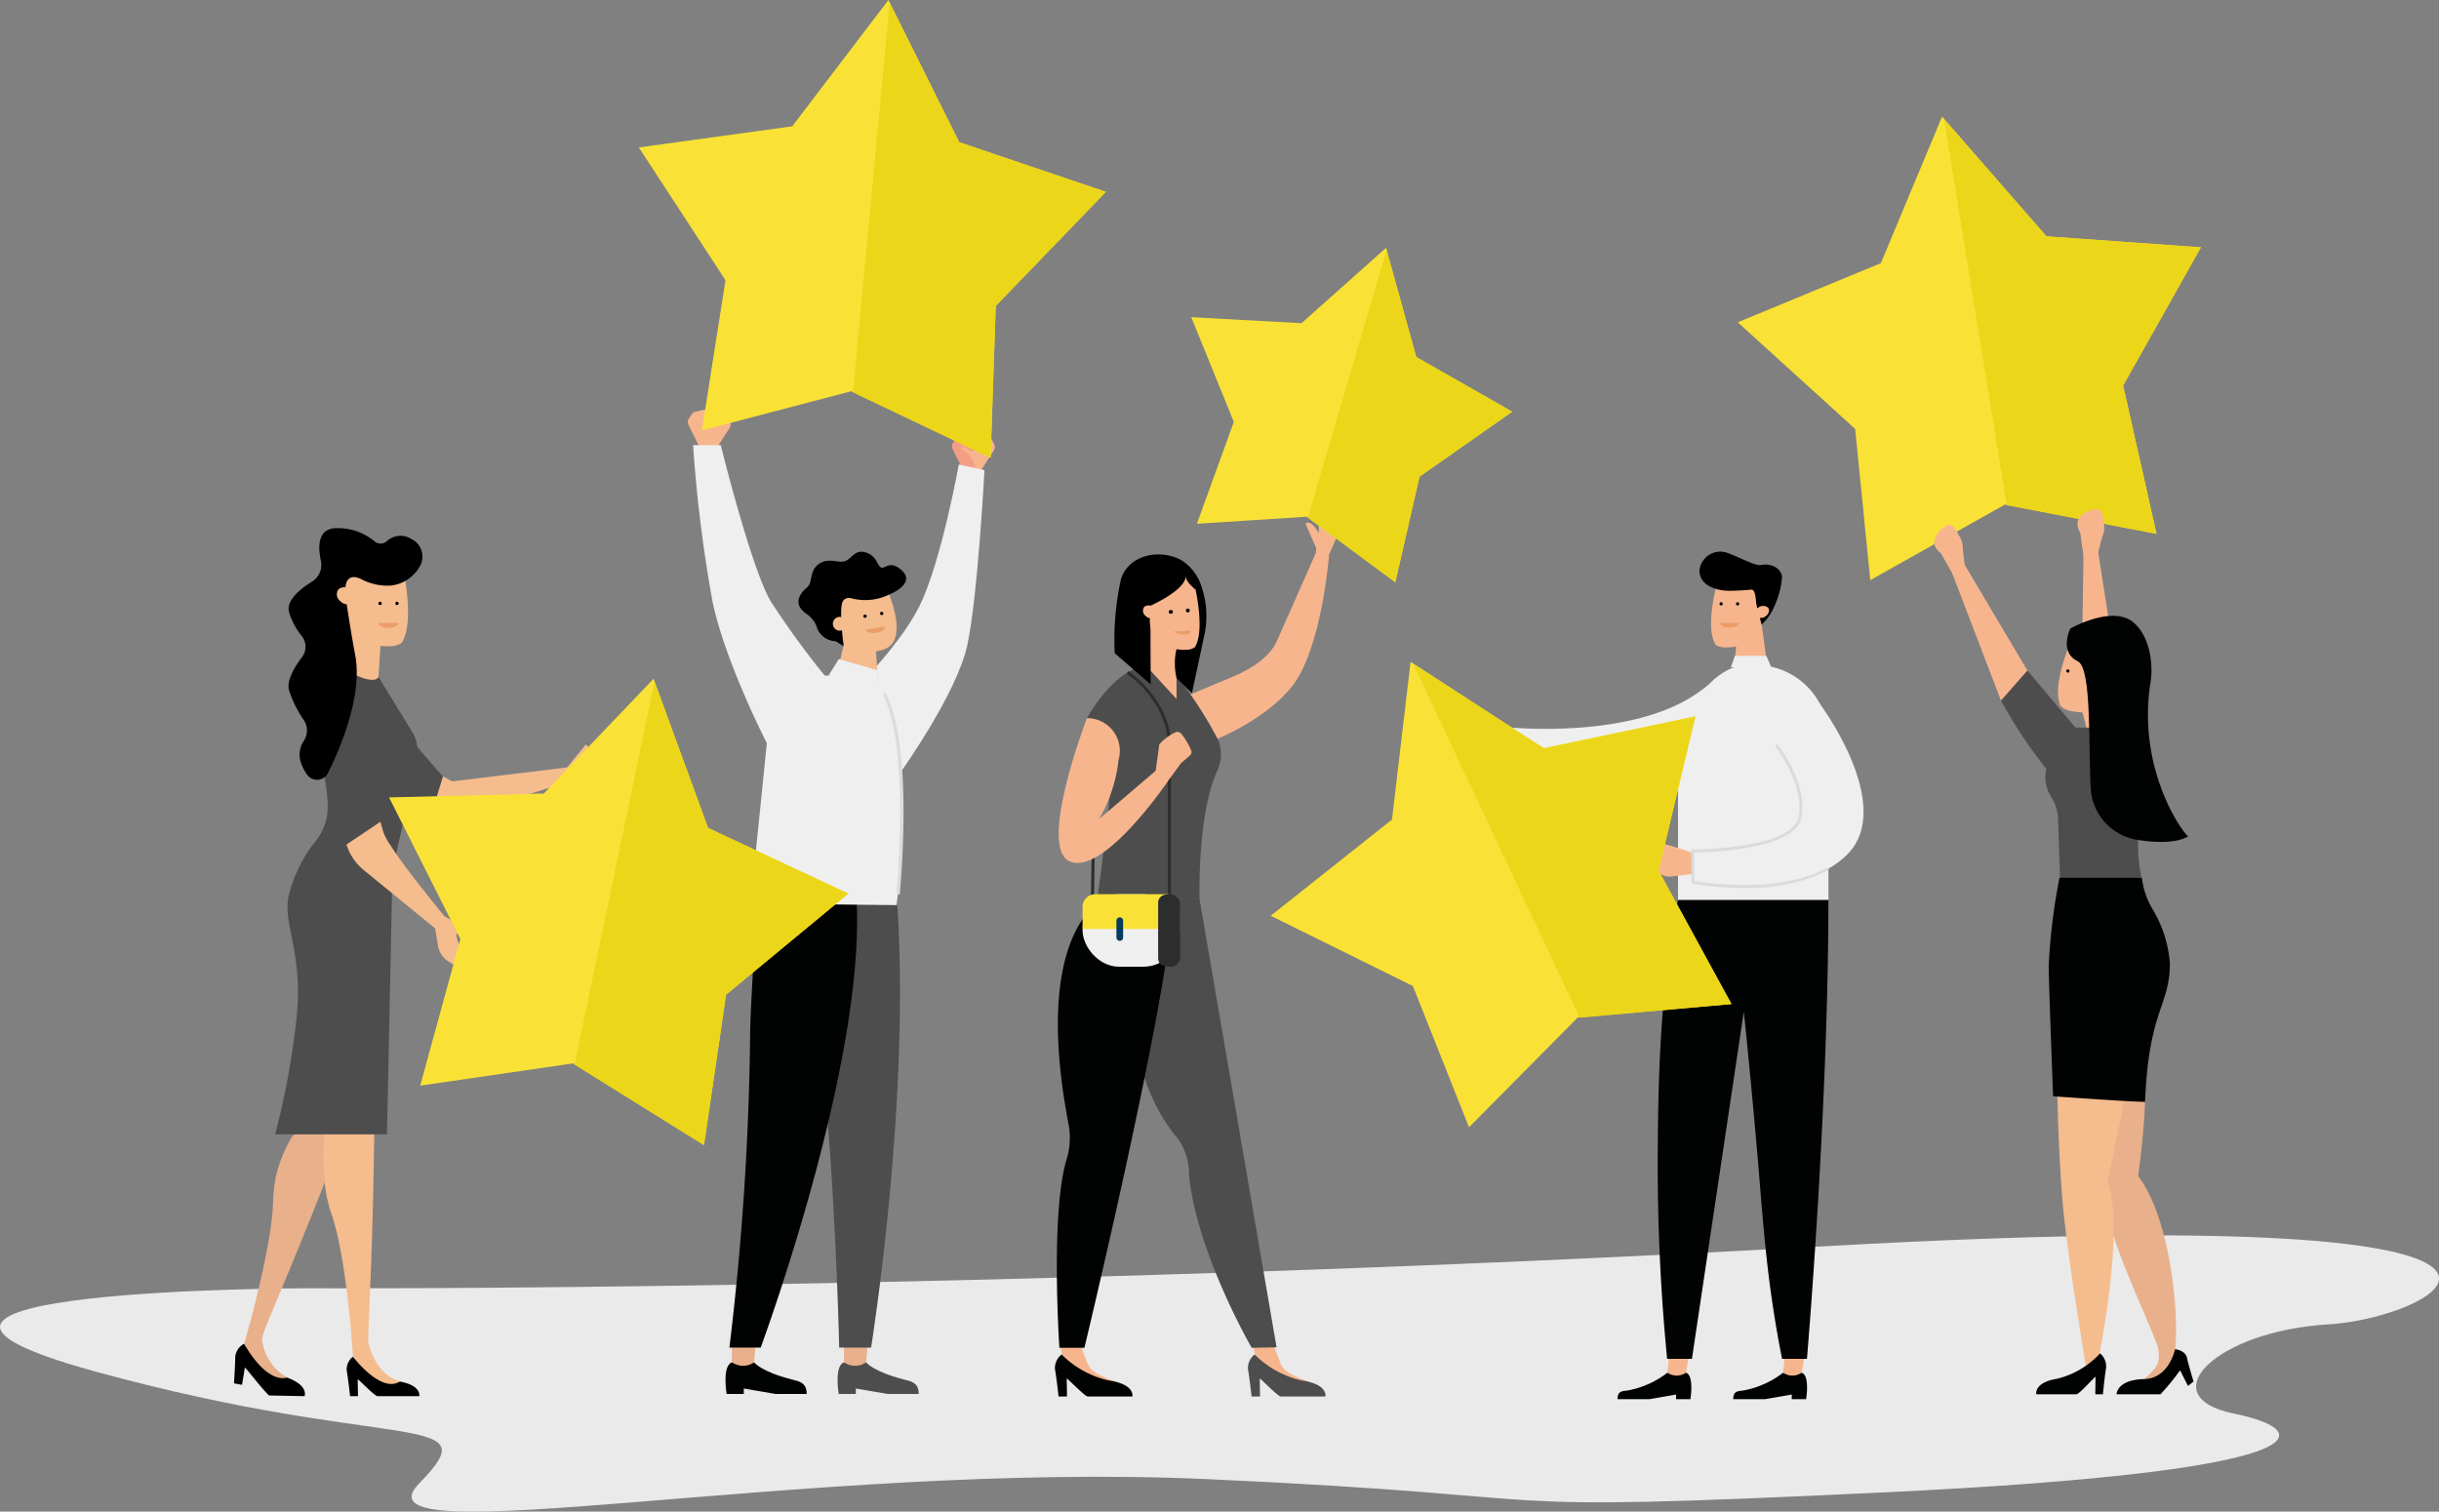 <svg xmlns="http://www.w3.org/2000/svg" width="227.39" height="140.948" viewBox="0 0 227.39 140.948">
    <rect x="0" y="0" width="227.39" height="140.948" fill="#808080" stroke="none"/>
    <defs>
        <style>
            .cls-1{fill:#eaeaea}.cls-2{fill:#f9e235}.cls-3{fill:#ebd619}.cls-4{fill:#f7b58e}.cls-5{fill:#e8b18b}.cls-6{fill:#f5bc8e}.cls-7{fill:#010202}.cls-8{fill:#4e4d4d}.cls-9{fill:#ffd147}.cls-10{fill:#f39f85}.cls-11{fill:#efefef}.cls-12{fill:#dbdbdb}.cls-13{fill:#eb9d68}.cls-14{fill:#2d2d2d}.cls-15{fill:#053c5e}
        </style>
    </defs>
    <g id="Group_676" data-name="Group 676" transform="translate(-88.061 -363.521)">
        <path id="Path_3097" d="M116.609 562.265s-47.676.049-19.8 7.725 37.068 3.588 30.333 10.47 36.029-2.1 73.457-.4 21.884 3.2 63.21 1.232 40.28-5.757 32.517-7.345-1.738-7.692 8.859-8.322 30.06-11.586-46.59-7.3-141.986 3.94-141.986 3.94z" class="cls-1" data-name="Path 3097" transform="translate(0 -78.623)"/>
        <g id="Group_675" data-name="Group 675" transform="translate(109.875 363.521)">
            <g id="Group_631" data-name="Group 631" transform="translate(140.198 10.869)">
                <path id="Path_3098" d="M379.706 381.808l9.73 11.166 14.4 1.026-7.25 12.887 3.111 13.828-14.134-2.73-12.552 7.048-1.409-14.1-10.945-9.943 13.34-5.515z" class="cls-2" data-name="Path 3098" transform="translate(-360.655 -381.808)"/>
                <path id="Path_3099" d="M416.966 394.181l-14.4-1.027-9.542-10.9 5.844 35.973 13.957 2.67-3.111-13.828z" class="cls-3" data-name="Path 3099" transform="translate(-373.787 -381.988)"/>
            </g>
            <g id="Group_638" data-name="Group 638" transform="translate(158.521 47.469)">
                <g id="Group_633" data-name="Group 633" transform="translate(13.354)">
                    <path id="Path_3100" d="M414.764 450.28l-.178 12.712 3.45-.919-1.947-12.393z" class="cls-4" data-name="Path 3100" transform="translate(-414.21 -445.943)"/>
                    <g id="Group_632" data-name="Group 632">
                        <path id="Path_3101" d="M416.361 444.6a1.846 1.846 0 0 1-.083 1.317l-.449 1.667-.316.16-1.011.365c.158-.319.064.026.064.026l-.367-2.569s-1.08-1.51 1.3-2.153a.567.567 0 0 1 .617.2 1.448 1.448 0 0 1 .245.987z" class="cls-4" data-name="Path 3101" transform="translate(-413.954 -443.391)"/>
                    </g>
                    <path id="Path_3102" d="M416.505 480.92a74.656 74.656 0 0 1-1.919-10l3.328-1.693 1.5 4.392z" class="cls-4" data-name="Path 3102" transform="translate(-414.21 -453.873)"/>
                </g>
                <path id="Path_3103" d="M423.685 557.479l-1.447.251c-.3-1.795-4.8-10.3-5.165-14.722a99.876 99.876 0 0 0-1.546-10.368l4.84-1.439s1.226 0-.121 10c3.027 3.972 3.838 12.986 3.439 16.278z" class="cls-5" data-name="Path 3103" transform="translate(-401.238 -479.013)"/>
                <path id="Path_3104" d="M418.18 525.082s-1.137 6.84-2.718 14.155c1.652 4.417-.865 16.744-.912 16.7-.19-.178-1.059.893-1.059.893s-1.836-10.879-2.242-15.784-.507-10.888-.507-10.888z" class="cls-6" data-name="Path 3104" transform="translate(-399.297 -476.53)"/>
                <path id="Path_3105" d="M413.425 575.839a1.614 1.614 0 0 1 .562 1.329c-.126.745-.3 2.489-.3 2.489h-.708l.021-1.627c0-.106-1.519 1.627-1.776 1.627h-3.748s-.249-1.1 1.952-1.45a8.018 8.018 0 0 0 3.997-2.368z" class="cls-7" data-name="Path 3105" transform="translate(-397.966 -497.121)"/>
                <g id="Group_634" data-name="Group 634" transform="translate(16.992 76.889)">
                    <path id="Path_3106" d="M425.665 573.351l.1 1.552a1.452 1.452 0 0 1-.256.919 5.833 5.833 0 0 1-1.127 1.171c1.087.349 2.075-.87 2.594-1.679a1.934 1.934 0 0 0 .281-1.331l-.183-1.221z" class="cls-5" data-name="Path 3106" transform="translate(-421.822 -572.762)"/>
                    <path id="Path_3107" d="M425.53 575.189s.956.086 1.115.813.61 2.2.61 2.2l-.521.415-.734-1.46a21.748 21.748 0 0 1-1.832 2.237h-4.091s0-1.354 2.56-1.416c2.358-.057 2.893-2.789 2.893-2.789z" class="cls-7" data-name="Path 3107" transform="translate(-420.075 -573.747)"/>
                </g>
                <g id="Group_636" data-name="Group 636" transform="translate(0 1.481)">
                    <path id="Path_3108" d="M394.3 452.739l4.544 11.874 2.864-2.131-6.4-10.789z" class="cls-4" data-name="Path 3108" transform="translate(-392.628 -448.239)"/>
                    <g id="Group_635" data-name="Group 635">
                        <path id="Path_3109" d="M393.723 446.791a1.847 1.847 0 0 1 .411 1.254l.2 1.714-.234.266-.8.713c.028-.355.068 0 .068 0l-1.293-2.25s-1.564-1 .408-2.481a.567.567 0 0 1 .648-.042 1.449 1.449 0 0 1 .592.826z" class="cls-4" data-name="Path 3109" transform="translate(-391.484 -445.882)"/>
                    </g>
                </g>
                <path id="Path_3110" d="M415.165 475.979h2.928l-1.169-3.442-2.29 1.407z" class="cls-4" data-name="Path 3110" transform="translate(-400.876 -455.215)"/>
                <path id="Path_3111" d="M406.129 478.128c.015-.086.034-.159.052-.239a44.264 44.264 0 0 1-4.232-6.373l2.465-2.805 4.472 5.32 1.643.007a3.293 3.293 0 0 1 4.16.535c.708.73 1.18 2.712.707 4.807-1.305 5.775-.284 8.829-.284 8.829l-7.555 2.817s-.172-5.022-.29-8.544v-.012a3.926 3.926 0 0 0-.613-1.927 3.442 3.442 0 0 1-.525-2.415z" class="cls-8" data-name="Path 3111" transform="translate(-395.73 -453.663)"/>
                <g id="Group_637" data-name="Group 637" transform="translate(11.538 11.137)">
                    <path id="Path_3112" d="M412.62 462.129l4.8 1.681-.473 3.584c-.007.051-.02.1-.03.15-.092.017-.185.033-.276.056l-.045.013-.043.009a3.286 3.286 0 0 0-2.245 2.247 5.675 5.675 0 0 1-2.079-.027 2.082 2.082 0 0 1-1.091-.471c-1.012-2.21 1.482-7.242 1.482-7.242z" class="cls-4" data-name="Path 3112" transform="translate(-410.897 -462.129)"/>
                </g>
                <path id="Path_3113" d="M413.288 464.37c1.293.632.988 7.295 1.211 11.832a5.157 5.157 0 0 0 4.366 4.823c1.712.273 3.59.323 4.724-.322-.749-.613-4.789-6.557-3.5-14.427.17-1.036.191-3.92-1.554-5.486-1.938-1.739-5.936.53-5.936.53s-1.087 2.18.689 3.05z" class="cls-7" data-name="Path 3113" transform="translate(-399.917 -450.183)"/>
                <path id="Path_3114" d="M410.44 501.222a56.08 56.08 0 0 0-1.006 8.165c0 1.674.41 12.214.41 12.214s7.178.519 8.572.519c.346-8.637 2.315-8.9 2.315-12.932a11.488 11.488 0 0 0-1.587-4.991 7.3 7.3 0 0 1-1-2.8l-.047-.163z" class="cls-7" data-name="Path 3114" transform="translate(-398.766 -466.851)"/>
                <circle id="Ellipse_171" cx=".151" cy=".151" r=".151" data-name="Ellipse 171" transform="translate(12.306 14.947)"/>
            </g>
            <g id="Group_650" data-name="Group 650" transform="translate(42.308 37.891)">
                <g id="Group_639" data-name="Group 639" transform="translate(3.52 87.256)">
                    <path id="Path_3116" d="M204.536 577.25s.623.862 3.558 1.609c.646.165 1.343.277 1.343 1.343h-2.9l-2.962-.512v.512h-1.6s-.446-2.616.489-2.951z" class="cls-7" data-name="Path 3116" transform="translate(-201.872 -575.371)"/>
                    <path id="Path_3117" d="M205.095 574.088l-.152 1.879a1.809 1.809 0 0 1-1.96.066l-.11-.066v-1.879z" class="cls-5" data-name="Path 3117" transform="translate(-202.278 -574.088)"/>
                </g>
                <g id="Group_640" data-name="Group 640" transform="translate(13.967 87.256)">
                    <path id="Path_3118" d="M222.114 577.25s.623.862 3.557 1.609c.646.165 1.343.277 1.343 1.343h-2.9l-2.962-.512v.512h-1.6s-.445-2.616.489-2.951z" class="cls-8" data-name="Path 3118" transform="translate(-219.45 -575.371)"/>
                    <path id="Path_3119" d="M222.673 574.088l-.152 1.879a1.81 1.81 0 0 1-1.96.066l-.11-.066v-1.879z" class="cls-5" data-name="Path 3119" transform="translate(-219.856 -574.088)"/>
                </g>
                <g id="Group_641" data-name="Group 641" transform="translate(3.888 45.003)">
                    <path id="Path_3120" d="M221.1 503.378c1.461 18.7-2.362 42.378-2.362 42.378h-2.975s-.908-41.832-5.773-42.76c7.441.004 7.926.382 11.11.382z" class="cls-8" data-name="Path 3120" transform="translate(-205.535 -502.996)"/>
                    <path id="Path_3121" d="M214.3 503.638c1.142 15.293-8.9 42.378-8.9 42.378h-2.917a265.03 265.03 0 0 0 1.936-29.21c.013-3.22.651-9.828.327-12.786 3.077 0 6.774-.382 9.554-.382z" class="cls-7" data-name="Path 3121" transform="translate(-202.492 -503.256)"/>
                </g>
                <g id="Group_649" data-name="Group 649">
                    <g id="Group_643" data-name="Group 643" transform="translate(14.432 2.067)">
                        <g id="Group_642" data-name="Group 642" transform="translate(10.196)">
                            <path id="Path_3122" d="M240.313 434.7l1.237-1.916a.575.575 0 0 0 .029-.562l-.211-.426a.577.577 0 0 0-.329-.288l-2.128-.726a.575.575 0 0 0-.672.239l-.149.237a.577.577 0 0 0-.075.423l.578 2.773z" class="cls-4" data-name="Path 3122" transform="translate(-237.637 -430.753)"/>
                            <path id="Path_3123" d="M238.343 435.077l-.9-1.807a.551.551 0 0 1 .367-.78l.853-.2c.227-.054 1.083.874 1.083.874s-.487.79-1.182-.141a.866.866 0 0 1-.389.207 2.47 2.47 0 0 1 1.409 2.026z" class="cls-10" data-name="Path 3123" transform="translate(-237.388 -431.375)"/>
                        </g>
                        <path id="Path_3124" d="M233.462 436.919s-.623 11.8-1.6 16.317S225.7 465 225.7 465l-5.469-6.481s5.166-4.862 7.187-8.961 3.653-13.169 3.653-13.169z" class="cls-11" data-name="Path 3124" transform="translate(-220.233 -433.039)"/>
                    </g>
                    <g id="Group_644" data-name="Group 644">
                        <path id="Path_3125" d="M197.026 431.028l-1.018-2.041a.575.575 0 0 1 .034-.562l.257-.4a.576.576 0 0 1 .359-.25l2.2-.486a.574.574 0 0 1 .641.311l.122.253a.571.571 0 0 1 .029.428l-.88 2.692z" class="cls-4" data-name="Path 3125" transform="translate(-195.95 -427.275)"/>
                        <path id="Path_3126" d="M199.828 431.577l1.091-1.7a.55.55 0 0 0-.278-.815l-.826-.294c-.22-.078-1.173.749-1.173.749s.4.839 1.191-.01a.867.867 0 0 0 .364.248 2.471 2.471 0 0 0-1.624 1.857z" class="cls-4" data-name="Path 3126" transform="translate(-197.014 -427.88)"/>
                    </g>
                    <path id="Path_3127" d="M213.269 454.921c4.588 3.036 2.494 21.328 2.494 21.328l-13.626-.144 1.518-14.96S199.81 453.682 198.6 448a131.557 131.557 0 0 1-1.822-14.637h2.581s2.884 11.677 4.706 14.637a80.543 80.543 0 0 0 4.982 6.843z" class="cls-11" data-name="Path 3127" transform="translate(-196.284 -429.746)"/>
                    <g id="Group_645" data-name="Group 645" transform="translate(18.232 26.626)">
                        <path id="Path_3128" d="M227.85 490.967h.309c.338-3.822 1.015-14.433-1.366-18.893a10.32 10.32 0 0 1-.166.333c2.193 4.446 1.541 14.854 1.223 18.56z" class="cls-12" data-name="Path 3128" transform="translate(-226.627 -472.074)"/>
                    </g>
                    <g id="Group_648" data-name="Group 648" transform="translate(10.321 13.548)">
                        <g id="Group_646" data-name="Group 646" transform="translate(3.593 8.736)">
                            <path id="Path_3129" d="M219.361 467.38l.612-2.611 3 .335.223 3.1a.688.688 0 0 1-.062.062 8.529 8.529 0 0 0-3.773-.886z" class="cls-6" data-name="Path 3129" transform="translate(-219.361 -464.768)"/>
                        </g>
                        <g id="Group_647" data-name="Group 647">
                            <path id="Path_3130" d="M217.624 456.031l.787 4.107a.645.645 0 0 1 .688.732.787.787 0 0 1 .112.3 4.789 4.789 0 0 0 3.8.344c2.548-.866.263-5.706.263-5.706z" class="cls-6" data-name="Path 3130" transform="translate(-215.063 -452.396)"/>
                            <path id="Path_3131" d="M214.994 457a2.558 2.558 0 0 0-.823-1.053c-1.661-1.076-.465-2.2-.037-2.563.474-.407.24-1.336.84-1.957.916-.948 2.024-.252 2.665-.466s.928-1.146 1.951-.816 1.022 1.1 1.373 1.371.792-.68 1.866.191c1.633 1.325-1.062 2.365-1.062 2.365a5.106 5.106 0 0 1-3.566.333.668.668 0 0 0-.755.3c-.39.726.086 4.178.086 4.178l-.751-.467a1.89 1.89 0 0 1-1.787-1.416z" data-name="Path 3131" transform="translate(-213.316 -450.07)"/>
                            <path id="Path_3132" d="M218.8 461.266a.641.641 0 1 0 .232-.877.642.642 0 0 0-.232.877z" class="cls-6" data-name="Path 3132" transform="translate(-215.506 -454.221)"/>
                            <circle id="Ellipse_172" cx=".156" cy=".156" r=".156" data-name="Ellipse 172" transform="rotate(-9.283 38.47 -43.885)"/>
                            <circle id="Ellipse_173" cx=".156" cy=".156" r=".156" data-name="Ellipse 173" transform="rotate(-9.283 39.263 -34.169)"/>
                            <path id="Path_3133" d="M225.682 461.785c.04.244-.329.514-.828.6s-.934-.051-.975-.3" class="cls-13" data-name="Path 3133" transform="translate(-217.6 -454.822)"/>
                        </g>
                    </g>
                    <path id="Path_3134" d="M222.591 467.964l.062 1.422-4.64-.925.973-1.549z" class="cls-11" data-name="Path 3134" transform="translate(-204.9 -443.354)"/>
                </g>
            </g>
            <g id="Group_660" data-name="Group 660" transform="translate(76.522 46.366)">
                <path id="Path_3135" d="M269.544 464.815l7.186-3.02c1.535-.645 3.325-1.755 4-3.278l3.606-8.159 1.248.218s-.676 8.666-3.441 12.167-8.2 5.405-8.2 5.405z" class="cls-4" data-name="Path 3135" transform="translate(-260.018 -445.114)"/>
                <path id="Path_3136" d="M258.572 472.936s2.162-4.06 4.993-4.771c2.425 0 2.994.355 2.994.355a38.311 38.311 0 0 1 4.193 6.348 3.569 3.569 0 0 1-.016 2.92c-1.91 4.116-1.667 12.042-1.667 12.042h-9.542s1.669-11.863 1.349-14.207a3.012 3.012 0 0 0-2.304-2.687z" class="cls-8" data-name="Path 3136" transform="translate(-255.567 -452.338)"/>
                <g id="Group_652" data-name="Group 652" transform="translate(17.995 79.165)">
                    <g id="Group_651" data-name="Group 651" transform="translate(.518)">
                        <path id="Path_3137" d="M286.588 574.735l.563 1.465a1.882 1.882 0 0 0 .767.974 7.578 7.578 0 0 0 1.939.84c-1.129.963-2.924 0-3.951-.714a2.513 2.513 0 0 1-1-1.455l-.235-1.11z" class="cls-4" data-name="Path 3137" transform="translate(-284.666 -574.735)"/>
                    </g>
                    <path id="Path_3138" d="M284.435 576.017a1.616 1.616 0 0 0-.623 1.365c.14.765.338 2.556.338 2.556h.785l-.024-1.67c0-.109 1.683 1.67 1.968 1.67h4.153s.276-1.127-2.163-1.489a8.989 8.989 0 0 1-4.434-2.432z" class="cls-8" data-name="Path 3138" transform="translate(-283.794 -575.255)"/>
                </g>
                <path id="Path_3139" d="M271.822 504.618L279 546.385l-2.32.047s-5.09-8.778-5.839-16.055a5.793 5.793 0 0 0-.966-3.347c-5.992-7.018-4.287-18.1-4.287-18.1l3.241-4.309z" class="cls-8" data-name="Path 3139" transform="translate(-258.32 -467.126)"/>
                <g id="Group_654" data-name="Group 654" transform="translate(0 79.165)">
                    <g id="Group_653" data-name="Group 653" transform="translate(.518)">
                        <path id="Path_3140" d="M256.31 574.735l.563 1.465a1.882 1.882 0 0 0 .767.974 7.589 7.589 0 0 0 1.939.84c-1.128.963-2.924 0-3.951-.714a2.509 2.509 0 0 1-1-1.455l-.235-1.11z" class="cls-4" data-name="Path 3140" transform="translate(-254.388 -574.735)"/>
                    </g>
                    <path id="Path_3141" d="M254.157 576.017a1.617 1.617 0 0 0-.623 1.365c.14.765.338 2.556.338 2.556h.785l-.024-1.67c0-.109 1.683 1.67 1.968 1.67h4.153s.276-1.127-2.163-1.489a8.989 8.989 0 0 1-4.434-2.432z" class="cls-7" data-name="Path 3141" transform="translate(-253.516 -575.255)"/>
                </g>
                <g id="Group_656" data-name="Group 656" transform="translate(5.558 5.333)">
                    <path id="Path_3142" d="M270.712 463.508l.007 4.648-2.79-3.041.3-4.326z" class="cls-4" data-name="Path 3142" transform="translate(-264.921 -454.679)"/>
                    <path id="Path_3143" d="M269.124 452.547c-1.932.262-2.894 2.74-2.894 2.74l.022 7.331-3.351-2.9a26.132 26.132 0 0 1 .583-6.912c.717-2.269 3.609-2.867 5.64-1.76a4.514 4.514 0 0 1 1.923 2.645 8.358 8.358 0 0 1 .2 4.377l-1.149 5.38-1.431-1.418a5.85 5.85 0 0 1-.007-2.695c.74-2.697 1.761-6.965.464-6.788z" data-name="Path 3143" transform="translate(-262.868 -450.509)"/>
                    <path id="Path_3144" d="M267.477 458.629a.683.683 0 0 1 .906.089.589.589 0 0 1 .121.848.684.684 0 0 1-.906-.089.589.589 0 0 1-.121-.848z" class="cls-4" data-name="Path 3144" transform="translate(-264.684 -453.748)"/>
                    <g id="Group_655" data-name="Group 655" transform="translate(3.307 1.504)">
                        <path id="Path_3145" d="M271.723 460.427a1.509 1.509 0 0 0 .9-.235c1.079-1.72-.15-6.356-.15-6.356l-1.725-.8-2.191 1.5-.125 3.107a2.609 2.609 0 0 0 .978 2.143 4.186 4.186 0 0 0 2.313.641z" class="cls-4" data-name="Path 3145" transform="translate(-268.431 -453.04)"/>
                    </g>
                    <path id="Path_3146" d="M271.154 452.963c.413 1.385-3.259 2.994-3.259 2.994l-.922-1.73 1.686-2.066 2.131.341a1.225 1.225 0 0 1 .364.461z" data-name="Path 3146" transform="translate(-264.533 -451.179)"/>
                    <path id="Path_3147" d="M274.041 453.806c.077.546.93 1.209.93 1.209l.08-.653-.194-.459-.438-.243s-.455-.401-.378.146z" data-name="Path 3147" transform="translate(-267.397 -451.729)"/>
                    <path id="Path_3148" d="M273.725 462.4c-.058.681-1.037.366-1.677.132" class="cls-13" data-name="Path 3148" transform="translate(-266.592 -455.332)"/>
                    <ellipse id="Ellipse_174" cx=".195" cy=".179" data-name="Ellipse 174" rx=".195" ry=".179" transform="rotate(-1.13 264.918 -254.221)"/>
                    <ellipse id="Ellipse_175" cx=".184" cy=".179" data-name="Ellipse 175" rx=".184" ry=".179" transform="rotate(-1.13 259.377 -335.002)"/>
                </g>
                <path id="Path_3149" d="M258.176 504.618s-6.744 2.9-3.215 21.1a6.866 6.866 0 0 1-.231 3.221c-1.495 5.078-.648 17.489-.648 17.489h2.332s7.8-32.391 8.307-41.815z" class="cls-7" data-name="Path 3149" transform="translate(-253.649 -467.126)"/>
                <g id="Group_657" data-name="Group 657" transform="translate(23.37)">
                    <path id="Path_3150" d="M294.459 445.606a2.7 2.7 0 0 0 .213-1.566c-.068-.89-.788-2.691.2-2.488.625.76 1.457 1.579 1.457 1.579a2.943 2.943 0 0 1 .056 2.094l-.8 1.814s-.96.3-1 .326l-.225-.348a4.321 4.321 0 0 0 .099-1.411z" class="cls-4" data-name="Path 3150" transform="translate(-293.454 -441.536)"/>
                    <path id="Path_3151" d="M294.206 446.853a.7.7 0 0 0 .1-.116c.07.108.144.211.223.311.09.457.194.911.289 1.367-.288.019-.692.046-.72.053l-1.256-2.858s.3-.3.748.188a2.957 2.957 0 0 1 .616 1.055z" class="cls-4" data-name="Path 3151" transform="translate(-292.838 -443.152)"/>
                </g>
                <g id="Group_658" data-name="Group 658" transform="translate(3.322 16.215)">
                    <path id="Path_3152" d="M262.66 468.819l-.156.237c.039.026 3.824 2.57 3.824 6.724v16.931h-6.934l.22-13.038q-.141.112-.288.217l-.221 13.11h7.508v-17.22c0-4.306-3.913-6.935-3.953-6.961z" class="cls-14" data-name="Path 3152" transform="translate(-259.105 -468.819)"/>
                </g>
                <path id="Path_3153" d="M256.773 476.192s-4.748 12.284-1.5 13.4 9.181-7.715 9.181-7.715l-1.143-.892-5.414 4.62a14.073 14.073 0 0 0 1.822-5.54 3.045 3.045 0 0 0-2.946-3.873z" class="cls-4" data-name="Path 3153" transform="translate(-253.768 -455.595)"/>
                <path id="Path_3154" d="M269.327 482.067l.351-2.557a4.588 4.588 0 0 1 1.552-1.144.505.505 0 0 1 .534.2 6.31 6.31 0 0 1 .923 1.615.482.482 0 0 1-.179.382l-.816.709-1.075 1.48z" class="cls-4" data-name="Path 3154" transform="translate(-259.93 -456.47)"/>
                <g id="Group_659" data-name="Group 659" transform="translate(2.593 37.013)">
                    <rect id="Rectangle_162" width="9.058" height="6.758" class="cls-11" data-name="Rectangle 162" rx="3.379"/>
                    <path id="Path_3155" d="M266.938 507.051v-2.059a1.183 1.183 0 0 0-1.179-1.18h-6.7a1.183 1.183 0 0 0-1.179 1.18v2.059z" class="cls-2" data-name="Path 3155" transform="translate(-257.88 -503.812)"/>
                    <path id="Path_3156" d="M270.763 510.571c-.565 0-1.028-.242-1.028-.807v-5.145c0-.565.462-.807 1.028-.807a1.021 1.021 0 0 1 1.027.807v4.924a.913.913 0 0 1-1.027 1.028z" class="cls-14" data-name="Path 3156" transform="translate(-262.689 -503.812)"/>
                    <path id="Path_3157" d="M263.5 509.633a.313.313 0 0 1-.312-.311v-1.572a.313.313 0 0 1 .312-.311.312.312 0 0 1 .311.311v1.571a.312.312 0 0 1-.311.312z" class="cls-15" data-name="Path 3157" transform="translate(-260.032 -505.283)"/>
                </g>
            </g>
            <g id="Group_663" data-name="Group 663" transform="translate(0 49.242)">
                <g id="Group_661" data-name="Group 661" transform="translate(0 54.781)">
                    <path id="Path_3158" d="M125.716 574.326a1.57 1.57 0 0 0-.833 1.2c0 .755-.119 2.5-.119 2.5l.75.136.266-1.6c.021-.1 1.346 1.692 2.247 2.593l3.316.064s.459-1.029-1.81-1.8a8.744 8.744 0 0 1-3.817-3.093z" data-name="Path 3158" transform="translate(-124.764 -553.061)"/>
                    <path id="Path_3159" d="M129.06 546.572a14.347 14.347 0 0 1 .195-2.024 12.456 12.456 0 0 1 1.656-4.161c.813-.3 1.591-.678 2.422-1.006a21.785 21.785 0 0 1 2.937-.833l-.125.336c-4.857 12.815-7.572 18.635-8 20.012a1.6 1.6 0 0 0-.1.638 4.753 4.753 0 0 0 2.326 3.44c-2.067.515-4.01-3.161-4.01-3.161s2.596-8.831 2.699-13.241z" class="cls-5" data-name="Path 3159" transform="translate(-125.413 -538.547)"/>
                </g>
                <path id="Path_3160" d="M145.268 463.514l-.22 3.483-3.4-.7.409-4.733z" class="cls-6" data-name="Path 3160" transform="translate(-131.613 -452.534)"/>
                <path id="Path_3161" d="M146.075 458.934a2 2 0 0 0 1.2-.312c1.434-2.284-.2-8.442-.2-8.442l-5.2.933-.166 4.126a3.465 3.465 0 0 0 1.3 2.846 5.559 5.559 0 0 0 3.066.849z" class="cls-6" data-name="Path 3161" transform="translate(-131.636 -447.918)"/>
                <path id="Path_3162" d="M143.016 576.369a1.516 1.516 0 0 0-.585 1.28c.131.717.317 2.4.317 2.4h.736l-.023-1.567c0-.1 1.578 1.567 1.845 1.567h3.894s.259-1.057-2.028-1.4a8.432 8.432 0 0 1-4.156-2.28z" data-name="Path 3162" transform="translate(-131.924 -499.109)"/>
                <g id="Group_662" data-name="Group 662" transform="translate(8.328 54.003)">
                    <path id="Path_3163" d="M139.565 547.266a14.334 14.334 0 0 1-.519-1.966 21.424 21.424 0 0 1-.152-5.534c.659-.565 1.52-.131 2.185-.727a21.775 21.775 0 0 1 2.466-1.8v.359c-.112 13.7-.641 20.1-.561 21.543.012.22.661 3.052 2.957 3.646-1.76 1.2-4.4-2.291-4.4-2.291s-.541-9.058-1.976-13.23z" class="cls-6" data-name="Path 3163" transform="translate(-138.777 -537.238)"/>
                </g>
                <path id="Path_3164" d="M140.856 468.208l3.267 5.338a4.181 4.181 0 0 1 .3 2.72l-2.075 9.11a7.98 7.98 0 0 0-.2 1.61l-.5 23.883h-10.426a73.961 73.961 0 0 0 1.985-10.8c.662-6.085-1.275-8.733-.735-11.4a13.113 13.113 0 0 1 2.568-5.2 5.055 5.055 0 0 0 1.081-3.043c.111-4.517-4.62-16.988-.1-13.953s4.835 1.735 4.835 1.735z" class="cls-8" data-name="Path 3164" transform="translate(-127.384 -454.339)"/>
                <path id="Path_3165" d="M145.577 492.438l.245.876a4.927 4.927 0 0 0 .7 1.322c1.15 1.918 5.024 6.616 5.024 6.616l3.132 1.775s-.064.452-.774.323a3.214 3.214 0 0 1-1.227-.516s-.13.515.516 1.55c.483.773 2.031 2.09.968 2.324a17.917 17.917 0 0 1-2.157-1.193 2.087 2.087 0 0 1-1.047-1.474l-.283-1.658-6.65-5.436a5.032 5.032 0 0 1-1.591-2.311l-.022-.067z" class="cls-6" data-name="Path 3165" transform="translate(-131.924 -465.061)"/>
                <path id="Path_3166" d="M177.036 481.975a2.937 2.937 0 0 0 1.623-.569c.828-.506 2.216-2.1 2.509-1.04-.426.981-.808 2.193-.808 2.193a3.2 3.2 0 0 1-2 1.092l-2.151.127s-.77-.779-.812-.81l.225-.39a4.7 4.7 0 0 0 1.414-.603z" class="cls-6" data-name="Path 3166" transform="translate(-145.304 -460.02)"/>
                <path id="Path_3167" d="M140.016 451.088a5.3 5.3 0 0 0 2.808.649 3.564 3.564 0 0 0 2.749-1.811 1.815 1.815 0 0 0-.767-2.518 1.892 1.892 0 0 0-2.308.17.873.873 0 0 1-1.156.031 5.343 5.343 0 0 0-3.521-1.234c-1.809 0-1.759 1.754-1.484 3.029a1.832 1.832 0 0 1-.811 1.951c-1.074.665-2.442 1.749-2.16 2.834a6.43 6.43 0 0 0 1.2 2.256 1.6 1.6 0 0 1 .015 1.955c-.667.881-1.449 2.16-1.218 3.085a10.893 10.893 0 0 0 1.4 2.813 1.744 1.744 0 0 1 0 1.888 2.319 2.319 0 0 0-.367 1.756 4.044 4.044 0 0 0 .66 1.42 1.134 1.134 0 0 0 1.943-.149c1.185-2.392 3.259-7.287 2.535-11.021-.363-1.872-.858-5.176-.858-5.176s-.532-2.725 1.34-1.928z" data-name="Path 3167" transform="translate(-128.237 -446.374)"/>
                <path id="Path_3168" d="M149.133 486.212l3.982 2.064a2.18 2.18 0 0 0 1.612.158l10.952-3.459v-1.383l-10.674 1.3-3.339-1.775z" class="cls-6" data-name="Path 3168" transform="translate(-134.65 -461.278)"/>
                <path id="Path_3169" d="M141.066 455.824a.907.907 0 0 1 1.2.118.782.782 0 0 1 .16 1.126.907.907 0 0 1-1.2-.118.782.782 0 0 1-.16-1.126z" class="cls-6" data-name="Path 3169" transform="translate(-131.306 -450.135)"/>
                <path id="Path_3170" d="M147.735 483.017l1.1-6.81 4.73 5.435-1.3 4.229-4.507-2.331c.142-.52.006 0-.023-.523z" class="cls-8" data-name="Path 3170" transform="translate(-134.083 -458.476)"/>
                <path id="Path_3171" d="M177.954 482.274a.847.847 0 0 0 .16.036c-.07.121-.133.245-.191.37-.4.313-.786.64-1.181.957-.161-.269-.387-.647-.408-.672l2.146-2.632s.434.14.188.818a3.217 3.217 0 0 1-.714 1.123z" class="cls-6" data-name="Path 3171" transform="translate(-145.684 -460.15)"/>
                <circle id="Ellipse_176" cx=".156" cy=".156" r=".156" data-name="Ellipse 176" transform="translate(13.462 6.862)"/>
                <circle id="Ellipse_177" cx=".156" cy=".156" r=".156" data-name="Ellipse 177" transform="translate(15.04 6.862)"/>
                <path id="Path_3172" d="M149.3 461.266c0 .253-.408.455-.913.455s-.914-.207-.914-.455" class="cls-13" data-name="Path 3172" transform="translate(-133.976 -452.415)"/>
            </g>
            <g id="Group_664" data-name="Group 664" transform="translate(14.459 63.284)">
                <path id="Path_3173" d="M173.757 470l5.075 13.914 13.071 6.125-11.392 9.427-2.059 14.023-12.213-7.62-14.245 2.075 3.746-13.669-6.648-13.208 14.43-.361z" class="cls-2" data-name="Path 3173" transform="translate(-149.092 -470)"/>
                <path id="Path_3174" d="M203.705 490.253l-13.071-6.125-4.994-13.6-7.454 35.672 12.069 7.5 2.059-14.023z" class="cls-3" data-name="Path 3174" transform="translate(-160.894 -470.214)"/>
            </g>
            <g id="Group_665" data-name="Group 665" transform="translate(37.742)">
                <path id="Path_3175" d="M211.543 363.521l6.6 13.26 13.673 4.628-10.269 10.639-.481 14.165L208.075 400l-13.925 3.651 2.2-14-8.08-12.384 14.3-1.969z" class="cls-2" data-name="Path 3175" transform="translate(-188.267 -363.521)"/>
                <path id="Path_3176" d="M245.439 381.616l-13.673-4.628-6.481-12.958-3.426 36.283 12.831 6.107.481-14.165z" class="cls-3" data-name="Path 3176" transform="translate(-201.895 -363.728)"/>
            </g>
            <g id="Group_666" data-name="Group 666" transform="translate(89.247 23.108)">
                <path id="Path_3177" d="M293.093 402.4l2.814 10.18 8.943 5.1-8.636 6.052-2.263 9.851-8.251-6.113-10.245.662 3.442-9.5-3.972-9.768 10.279.567z" class="cls-2" data-name="Path 3177" transform="translate(-274.928 -402.401)"/>
                <path id="Path_3178" d="M312.27 417.836l-8.943-5.1-2.775-9.953-7.334 24.935 8.152 6.021 2.263-9.851z" class="cls-3" data-name="Path 3178" transform="translate(-282.348 -402.556)"/>
            </g>
            <g id="Group_673" data-name="Group 673" transform="translate(112.918 51.439)">
                <g id="Group_667" data-name="Group 667" transform="translate(16.074 74.982)">
                    <path id="Path_3179" d="M346.453 578.876a8.6 8.6 0 0 1-3.53 1.623c-.54.137-1.123-.046-1.123.845h2.978l2.477-.428v.428h1.337s.373-2.187-.408-2.468z" class="cls-7" data-name="Path 3179" transform="translate(-341.801 -577.305)"/>
                    <path id="Path_3180" d="M349.78 576.232l-.151 1.571a1.513 1.513 0 0 0 1.639.055l.092-.055.278-1.571z" class="cls-4" data-name="Path 3180" transform="translate(-344.977 -576.232)"/>
                </g>
                <g id="Group_668" data-name="Group 668" transform="translate(26.859 74.982)">
                    <path id="Path_3181" d="M364.6 578.876a8.6 8.6 0 0 1-3.53 1.623c-.54.137-1.123-.046-1.123.845h2.978l2.476-.428v.428h1.338s.373-2.187-.409-2.468z" class="cls-7" data-name="Path 3181" transform="translate(-359.946 -577.305)"/>
                    <path id="Path_3182" d="M367.924 576.232l-.15 1.571a1.513 1.513 0 0 0 1.639.055l.091-.055.278-1.571z" class="cls-4" data-name="Path 3182" transform="translate(-363.122 -576.232)"/>
                </g>
                <g id="Group_669" data-name="Group 669" transform="translate(0 15.23)">
                    <path id="Path_3183" d="M319.526 477.614a3.214 3.214 0 0 1-1.86-.239c-1-.352-2.839-1.733-2.911-.541.677.95 1.359 2.156 1.359 2.156a3.491 3.491 0 0 0 2.381.711l2.324-.352s.644-1.006.683-1.048l-.329-.366a5.147 5.147 0 0 1-1.647-.321z" class="cls-4" data-name="Path 3183" transform="translate(-314.755 -475.964)"/>
                    <path id="Path_3184" d="M321.066 477.646a.892.892 0 0 1-.163.074c.1.113.2.231.288.351.5.244.984.5 1.477.754.111-.324.266-.779.283-.809l-2.885-2.321s-.433.247-.016.915a3.51 3.51 0 0 0 1.016 1.036z" class="cls-4" data-name="Path 3184" transform="translate(-316.829 -475.695)"/>
                </g>
                <g id="Group_671" data-name="Group 671" transform="translate(23.71)">
                    <path id="Path_3185" d="M360.275 463.071l-.312 3.075 3.3.13-.66-4.768z" class="cls-4" data-name="Path 3185" transform="translate(-356.804 -454.71)"/>
                    <g id="Group_670" data-name="Group 670" transform="translate(1.081 2.026)">
                        <path id="Path_3186" d="M357.845 460.375a1.653 1.653 0 0 1-.924-.219c-1.1-1.606.153-5.935.153-5.935l1.765-.743 2.242 1.4.128 2.9a2.354 2.354 0 0 1-1 2 4.591 4.591 0 0 1-2.364.597z" class="cls-4" data-name="Path 3186" transform="translate(-356.467 -453.478)"/>
                    </g>
                    <path id="Path_3187" d="M359.99 455.138c-.123-.487-.059-1.612-.555-1.53-.362.059-1.6.111-2.02.111-.995 0-2.768-.389-2.768-1.9a1.951 1.951 0 0 1 2.638-1.621c1.1.383 2.548 1.227 3.127 1.111.975-.2 1.947.376 1.933 1.2a8.274 8.274 0 0 1-.911 3.06 4.647 4.647 0 0 1-.993 1.3z" data-name="Path 3187" transform="translate(-354.648 -450.07)"/>
                    <path id="Path_3188" d="M364.524 458.7a.748.748 0 0 0-.927.083c-.29.241-.346.6-.124.792a.749.749 0 0 0 .927-.083c.291-.246.346-.601.124-.792z" class="cls-4" data-name="Path 3188" transform="translate(-358.173 -453.518)"/>
                    <circle id="Ellipse_178" cx=".151" cy=".151" r=".151" data-name="Ellipse 178" transform="translate(1.872 4.713)"/>
                    <circle id="Ellipse_179" cx=".151" cy=".151" r=".151" data-name="Ellipse 179" transform="translate(3.406 4.713)"/>
                    <path id="Path_3189" d="M359.631 461.253c0 .245-.4.442-.889.442s-.888-.2-.888-.442" class="cls-13" data-name="Path 3189" transform="translate(-355.949 -454.606)"/>
                </g>
                <path id="Path_3190" d="M342.342 470.678c-6.21 4.828-18.254 3.551-18.254 3.551l-.557 3.157s15.281 4.515 17.187.9 7.834-12.436 1.624-7.608z" class="cls-11" data-name="Path 3190" transform="translate(-318.315 -457.858)"/>
                <path id="Path_3191" d="M358.089 467.81c-.113 0-.224 0-.333.006-3.634.133-6.473 5.148-6.473 8.785v13.152h14.027V474.7a6.821 6.821 0 0 0-5.7-6.778 9.983 9.983 0 0 0-1.521-.112z" class="cls-11" data-name="Path 3191" transform="translate(-329.573 -457.266)"/>
                <path id="Path_3192" d="M351.288 498.307l-3.1.357c-1.27.049-2.287-1.758-2.628-3.14a.286.286 0 0 1 .348-.343 39.626 39.626 0 0 1 4.638 1.344z" class="cls-4" data-name="Path 3192" transform="translate(-327.246 -468.366)"/>
                <path id="Path_3193" d="M365.433 473.877s7.074 9.449 2.63 14.032-14.443 2.639-14.443 2.639v-2.916s9.443.023 10-3.183-2.245-6.678-2.245-6.678" class="cls-11" data-name="Path 3193" transform="translate(-330.521 -459.728)"/>
                <g id="Group_672" data-name="Group 672" transform="translate(22.96 17.955)">
                    <path id="Path_3194" d="M366.163 491.721c-4.477 2.579-11.525 1.478-12.5 1.309v-2.662c1.226-.01 9.459-.193 10-3.3.56-3.231-2.158-6.645-2.275-6.789l-.216.175c.027.034 2.755 3.459 2.217 6.567-.527 3.039-9.675 3.067-9.86 3.067h-.141v3.17l.112.022a28.529 28.529 0 0 0 4.8.4 16.729 16.729 0 0 0 7.86-1.649z" class="cls-12" data-name="Path 3194" transform="translate(-353.386 -480.281)"/>
                </g>
                <path id="Path_3195" d="M349.994 504.73c-1.6 7.78-1.85 16.153-1.886 23.181a185.846 185.846 0 0 0 .871 19.593h2.314l4.833-32.359s.527 4.812 1.24 12.972c.56 6.4.824 11.816 2.328 19.387h2.322s2-23.366 2-42.774z" class="cls-7" data-name="Path 3195" transform="translate(-328.284 -472.244)"/>
                <path id="Path_3196" d="M359.952 466.412h2.93l.466 1.079h-3.774z" class="cls-11" data-name="Path 3196" transform="translate(-332.937 -456.699)"/>
            </g>
            <g id="Group_674" data-name="Group 674" transform="translate(96.654 61.709)">
                <path id="Path_3197" d="M300.433 467.35l12.425 8.06 14.126-2.972-3.427 14.384 6.793 12.439-14.34 1.262-10.13 10.228-5.233-13.172-13.257-6.55 11.309-8.97z" class="cls-2" data-name="Path 3197" transform="translate(-287.39 -467.35)"/>
                <path id="Path_3198" d="M336.059 472.575l-14.126 2.972-12.172-7.858 15.51 32.979 14.153-1.27-6.793-12.439z" class="cls-3" data-name="Path 3198" transform="translate(-296.466 -467.488)"/>
            </g>
        </g>
    </g>
</svg>
